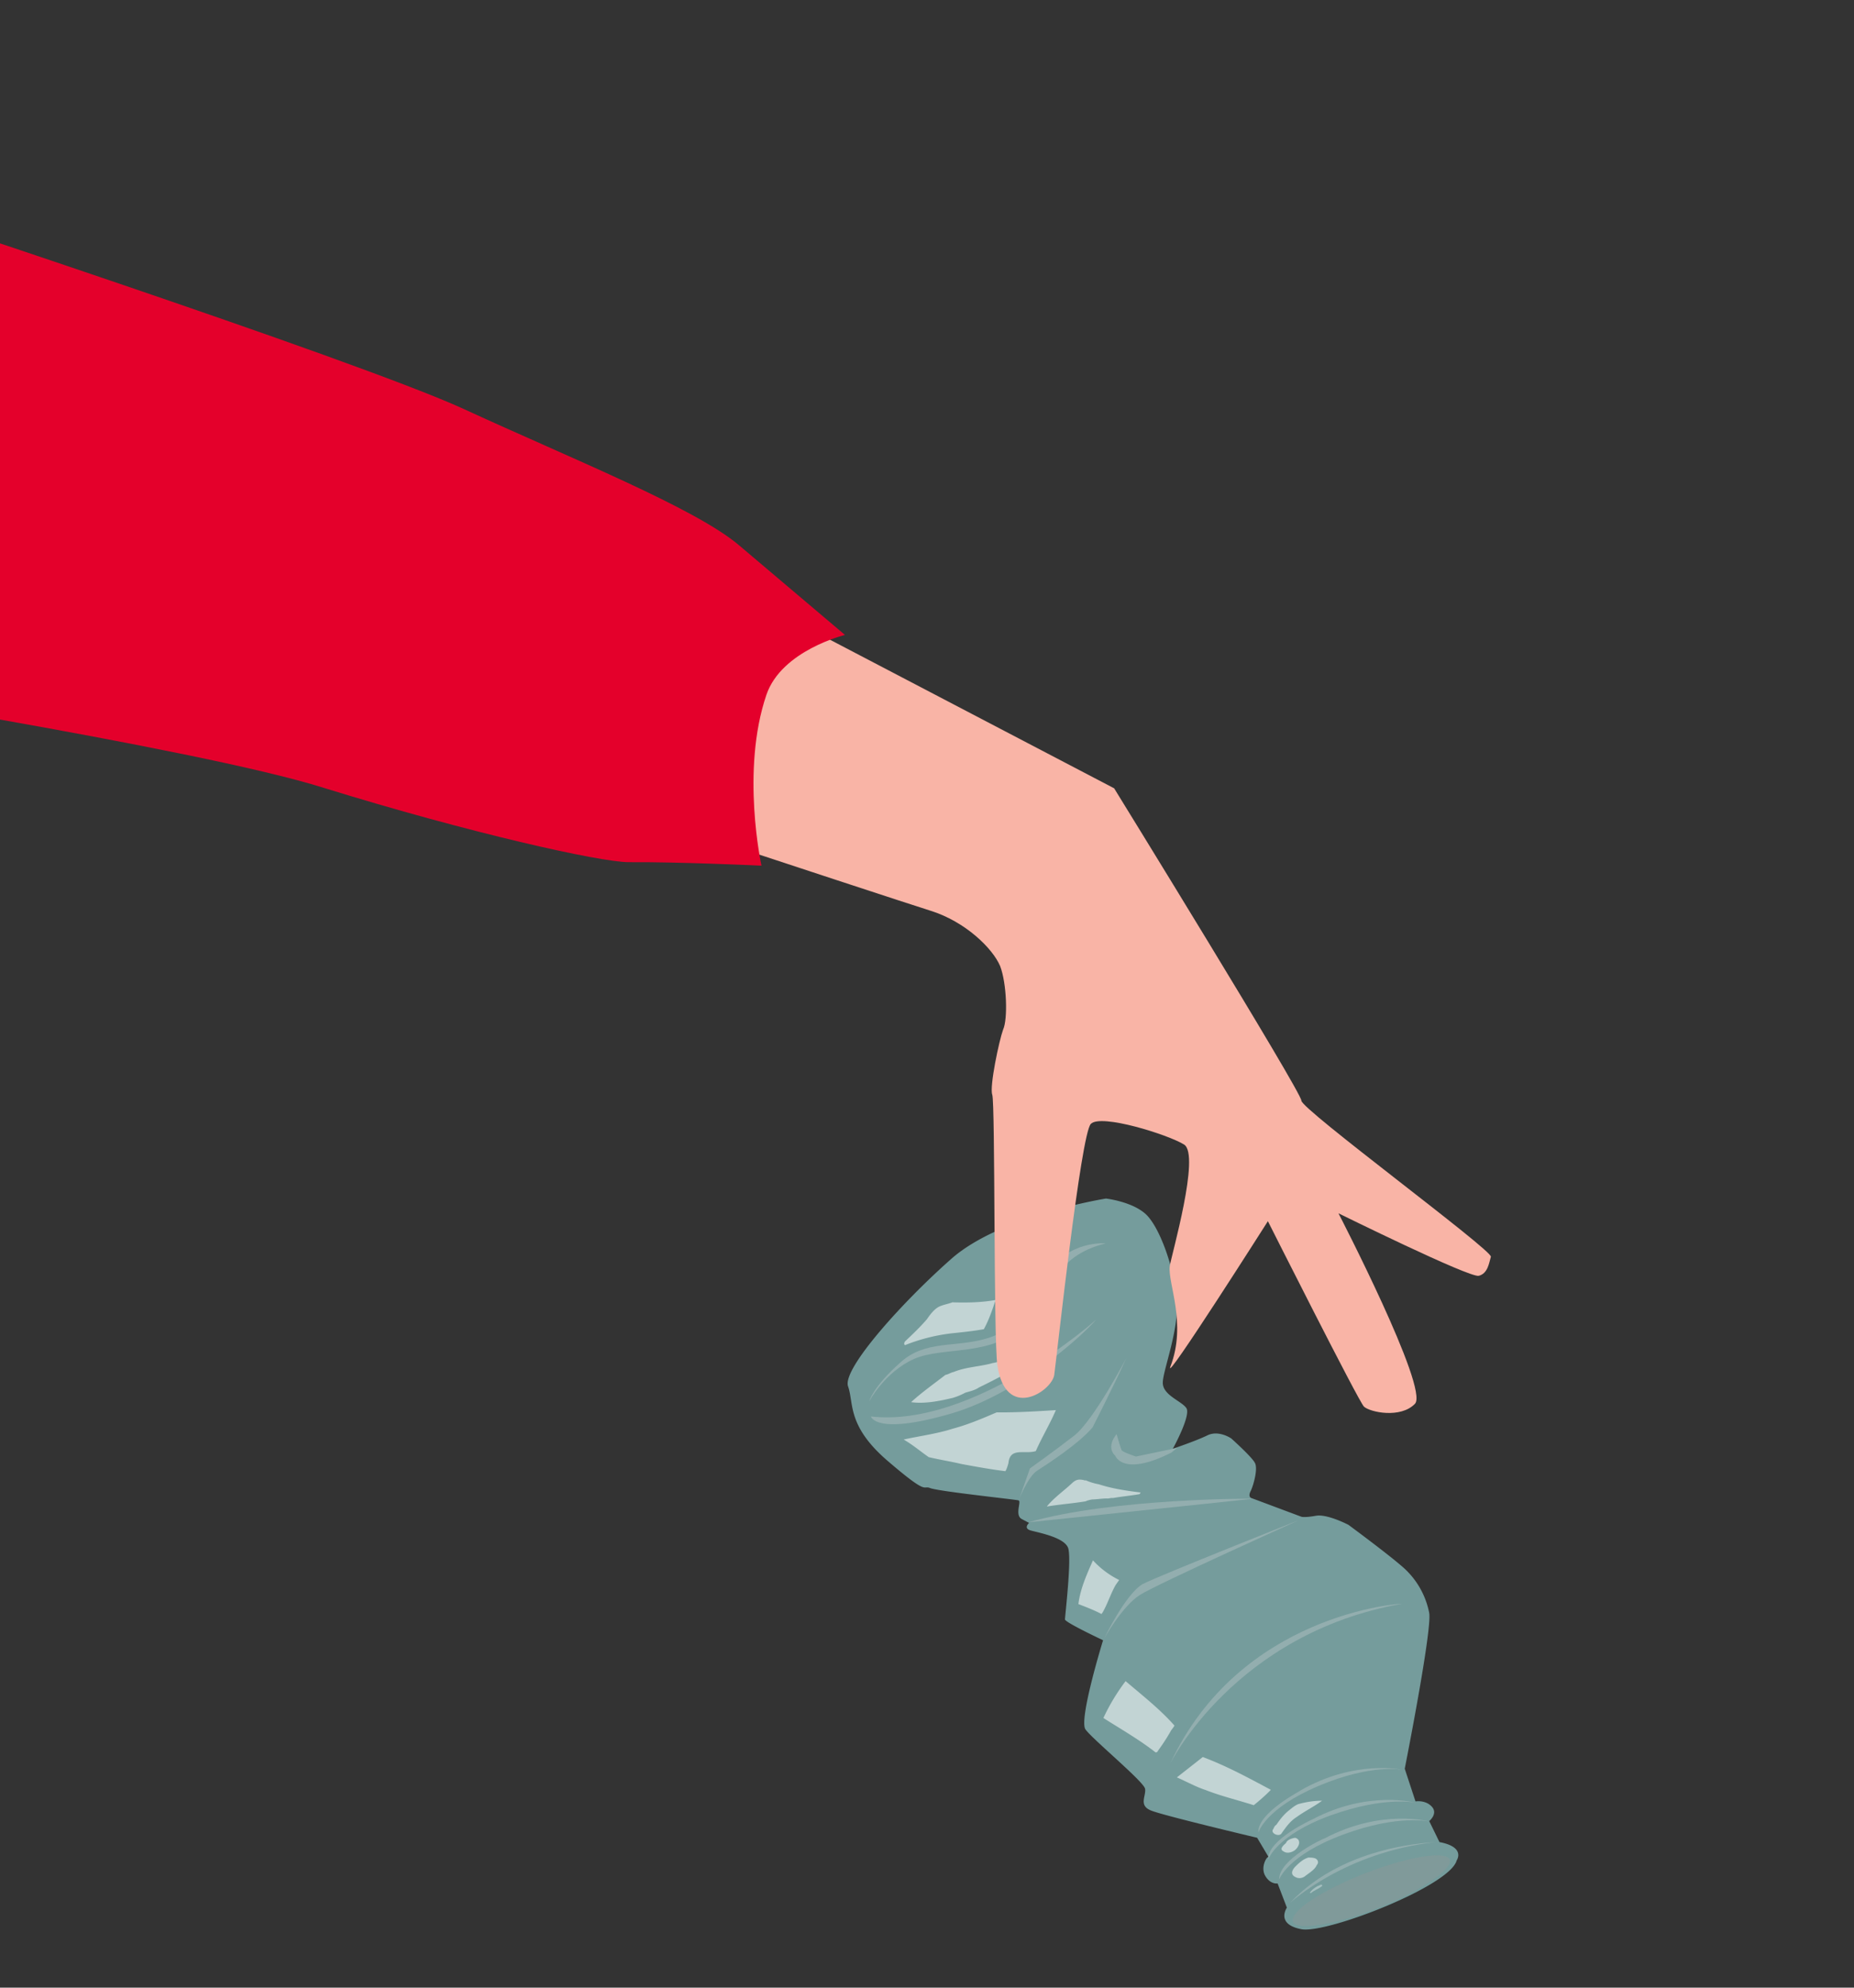 <svg width="181" height="194" viewBox="0 0 181 194" fill="none" xmlns="http://www.w3.org/2000/svg"><rect x="0" y="0" width="181" height="194" fill="#333333" stroke="none"/><path opacity=".7" d="M125.64 186.18s-1.15 1.64 1.44 2.12c2.52.42 14.48-4.23 15.13-6.72 0 0 .92-1.3-1.68-1.79l-1-2.05s.88-.72.26-1.4c-.62-.69-1.6-.52-1.6-.52l-1.05-3.19s2.68-13.52 2.39-15.2a7.97 7.97 0 0 0-2.74-4.62c-1.52-1.31-5.14-3.98-5.14-3.98s-2.06-1.08-3.17-.89c-1.12.2-1.42.1-1.42.1l-4.84-1.81s-.44-.07-.12-.7c.27-.55.76-2.28.38-2.8-.32-.58-2.27-2.33-2.27-2.33s-1.23-.86-2.35-.3c-1.13.55-3.36 1.3-3.36 1.3s1.8-3.26 1.32-3.97c-.48-.7-2.3-1.25-2.3-2.47 0-1.22 1.67-5.31 1.36-8.34-.31-3.04-1.71-6.96-3.07-8.16-1.36-1.2-3.84-1.48-3.84-1.48s-10.06 1.6-14.94 5.75c-4.8 4.2-10.88 10.92-10.23 12.6.57 1.63-.12 3.83 3.84 7.24 3.96 3.4 3.43 2.41 4.12 2.65.63.32 8.38 1.13 8.68 1.22.3.1-.4 1.44.31 1.82l.72.38s-.63.54.2.75c.83.22 3.2.67 3.6 1.67.38 1.01-.3 6.66-.3 7.01.13.34 3.72 2.02 3.72 2.02s-2.39 7.73-1.72 8.7c.67.95 5.7 5.1 5.82 5.8.12.7-.66 1.62.58 2.12 1.23.5 10.36 2.66 10.36 2.66l1.12 1.88c-.16-.11-.83 1-.32 1.85.5.85 1.2.73 1.2.73l.9 2.35Z" fill="#92C9CA"/><g opacity=".4"><path d="M133.24 182.85c4.23-1.66 7.94-2.23 8.3-1.36.37.86-2.76 3.06-7 4.73-4.23 1.66-7.93 2.23-8.3 1.36-.4-1 2.77-3.06 7-4.73Z" fill="#909797"/><path d="M125.98 185.7s5.32-4.95 14.2-5.91c.07.05-8.75.08-14.2 5.9ZM124.88 183.44s.8-2.36 6.27-4.39c5.46-2.02 8.46-1.25 8.46-1.25s-4.68-1.34-10.33 1.65c.06-.08-4.46 2-4.4 4Z" fill="#C1C9CA"/><path d="M123.82 181.47s.8-2.36 6.07-4.28c5.4-1.94 8.33-1.23 8.33-1.23s-4.6-1.28-10.06 1.6c0 0-4.46 2-4.34 3.91ZM122.86 178.84s.67-2.34 5.89-4.54c5.21-2.2 8.2-1.56 8.2-1.56s-4.64-1.06-10 2.02c.15-.03-4.21 2.16-4.1 4.08ZM114.23 172.16s6.27-12.72 22.63-15.63c-.08-.05-15.84.96-22.63 15.63ZM107.75 160s1.8-3.25 3.55-4.34c1.75-1.1 15.53-7.3 15.53-7.3s-13.57 5.38-15.28 6.25c-1.7 1-3.8 5.4-3.8 5.4ZM100.39 148.58s21.64-2.25 21.92-2.3c.13-.02-13.65-.07-21.92 2.3ZM108.88 142.08s.72 2.1 5.47-.3l.57-.46-4.02.84s-1.3-.42-1.4-.62c-.1-.2-.49-1.56-.49-1.56s-1.08 1.19-.14 2.1ZM99.44 146.44s.9-2.3 1.8-2.89c.9-.59 4-2.56 5.43-4.24 0 0 2.2-4.33 3.28-6.74 0 0-3.18 6.07-5.08 7.55-1.9 1.48-4.32 3.2-4.32 3.2l-1.1 3.13ZM84.85 136.78s1.51-2.85 4.37-4.14c2.87-1.28 7.94-.15 10.75-3.44 2.74-3.2 2.94-6.6 7.97-7.84 0 0-3.66-.37-5.85 3.1-2.26 3.55-2.55 5.17-5.68 6.15-3.14.97-6.08.12-8.55 2.41-2.62 2.32-3.01 3.76-3.01 3.76ZM85.03 138.25s.4 1.87 7.78-.27 14.04-8.82 14.19-9.2c.08.05-12.01 10.62-21.97 9.47Z" fill="#C1C9CA"/></g><g opacity=".7" fill="#fff"><path opacity=".8" d="M114.9 173.48c.93.4 1.8.9 2.8 1.23 1.53.6 3.1.97 4.7 1.48.56-.45 1.19-1 1.67-1.5-2.13-1.14-4.35-2.34-6.57-3.17-.08-.06-.14.02-.14.02l-2.47 1.94ZM114.32 168.91l.29-.4.05-.09c-1.43-1.62-3.17-2.97-4.77-4.34a19.8 19.8 0 0 0-2.17 3.6c1.7 1.08 3.52 2.12 5.1 3.36l.14-.03c.46-.65.92-1.3 1.36-2.1ZM106.7 152.3c-.62 1.4-1.24 2.79-1.42 4.26.77.3 1.54.59 2.25.97l.12-.16c.5-.88.77-1.79 1.26-2.66l.35-.5a8.69 8.69 0 0 1-2.56-1.92ZM107.28 144.87a5.61 5.61 0 0 1-1.21-.36c-.09-.06-.14.02-.22-.04-.53-.12-.8-.07-1.18.28-.74.7-1.7 1.37-2.41 2.21l-.06.08c1.25-.21 2.53-.3 3.79-.51.2-.1.47-.15.61-.18.5-.01.92-.09 1.42-.1.22.03.42-.07.64-.04.83-.15 1.75-.23 2.59-.38l.06-.08.05-.08c-1.46-.18-2.79-.38-4.08-.8ZM90.67 142.22c1.05.25 2.15.42 3.2.67 1.41.26 2.82.52 4.28.7.12-.17.21-.47.3-.78.15-1.6 1.58-.84 2.67-1.18.62-1.4 1.4-2.68 1.96-4-1.92.12-3.84.24-5.78.22-1.4.6-2.8 1.2-4.31 1.6-1.57.5-3.18.7-4.77 1.05.87.5 1.63 1.15 2.45 1.72ZM88.95 136.85c1.33.2 2.92-.14 4.09-.42a6.7 6.7 0 0 0 1.2-.5c.48-.15.9-.22 1.35-.52 1.85-.89 3.68-1.92 5.46-2.88l.11-.16a20.2 20.2 0 0 0-2.22.02c-.67.26-1.34.53-2.04.65-1.23.35-2.59.37-3.8.87-.27.05-.53.24-.8.28-1.08.84-2.3 1.7-3.35 2.66ZM93 127.1c-.34.14-.75.21-1.09.34-.61.18-1.08.83-1.42 1.32-.66.77-1.4 1.47-2.14 2.17-.11.16-.09.3 0 .36a17.82 17.82 0 0 1 4.6-1.16c1.06-.11 2.12-.22 3.1-.4.48-.87.82-1.86 1.15-2.85-1.4.25-2.76.27-4.2.23ZM126.58 182.07c-.32.27-.66.76-.25 1.05.4.29.82.22 1.14-.05.25-.2.9-.6 1.05-.98.11-.16.17-.24.15-.38-.08-.42-.58-.4-.94-.41-.47.15-.79.42-1.16.77ZM125.55 179.88c-.31.27-.68.62-.22.83.33.23.8.07 1.06-.11.26-.2.54-.6.41-.94-.02-.13-.27-.3-.4-.28-.28.04-.76.2-.85.5ZM126.76 176.08c-.34.13-.65.4-.9.6-.57.45-.92.94-1.26 1.43-.2.1-.23.33-.35.49-.15.38.62.68.85.36.46-.66.87-1.23 1.51-1.63.77-.56 1.7-1.01 2.46-1.58-.86.01-1.56.13-2.31.33Z"/><path opacity=".5" d="M127.9 184.71c-.06.08.08.06.08.06.3-.27.78-.42 1.1-.7.05-.07-.1-.19-.17-.1-.33.12-.73.34-1.02.74Z"/></g><path d="m53.6 48.1 55.17 28.84s18.27 29.62 18.28 30.48c-.08.8 18.68 14.63 18.5 15.24-.18.6-.29 1.63-1.18 1.86-.9.22-13.7-6.1-13.7-6.1s8.86 17.12 7.47 18.59c-1.4 1.46-4.38.83-4.98.28-.51-.48-9.38-18.1-9.38-18.1s-10.2 16.05-9.52 14.2c1.63-4.22-.27-8.13-.06-9.81.17-1.11 3-10.86 1.4-11.87-1.54-.96-8.14-3.04-9.11-2.01-.97 1.03-3.26 22.17-3.57 24.52-.3 1.63-4.75 4.48-5.55-.98-.38-2.59-.2-25.58-.5-26.4-.28-.8.67-5.28 1.06-6.35.47-1.01.36-4.51-.29-6.2-.73-1.73-3.4-4.35-6.82-5.41-3.41-1.06-49.85-16.4-49.85-16.4L53.6 48.1Z" fill="#F9B4A6"/><path d="M82.5 61.97s-6.2 1.5-7.68 5.85c-2.52 7.4-.48 16.67-.48 16.67s-8.17-.38-12.97-.34c-2.8-.01-15.5-2.84-29.75-7.25-12.3-3.9-54.5-10.5-54.5-10.5l8.95-47.27s48.7 15.96 59.23 20.8c10.53 4.85 22.56 9.65 26.85 13.29l10.34 8.75Z" fill="#E4002B"/></svg>